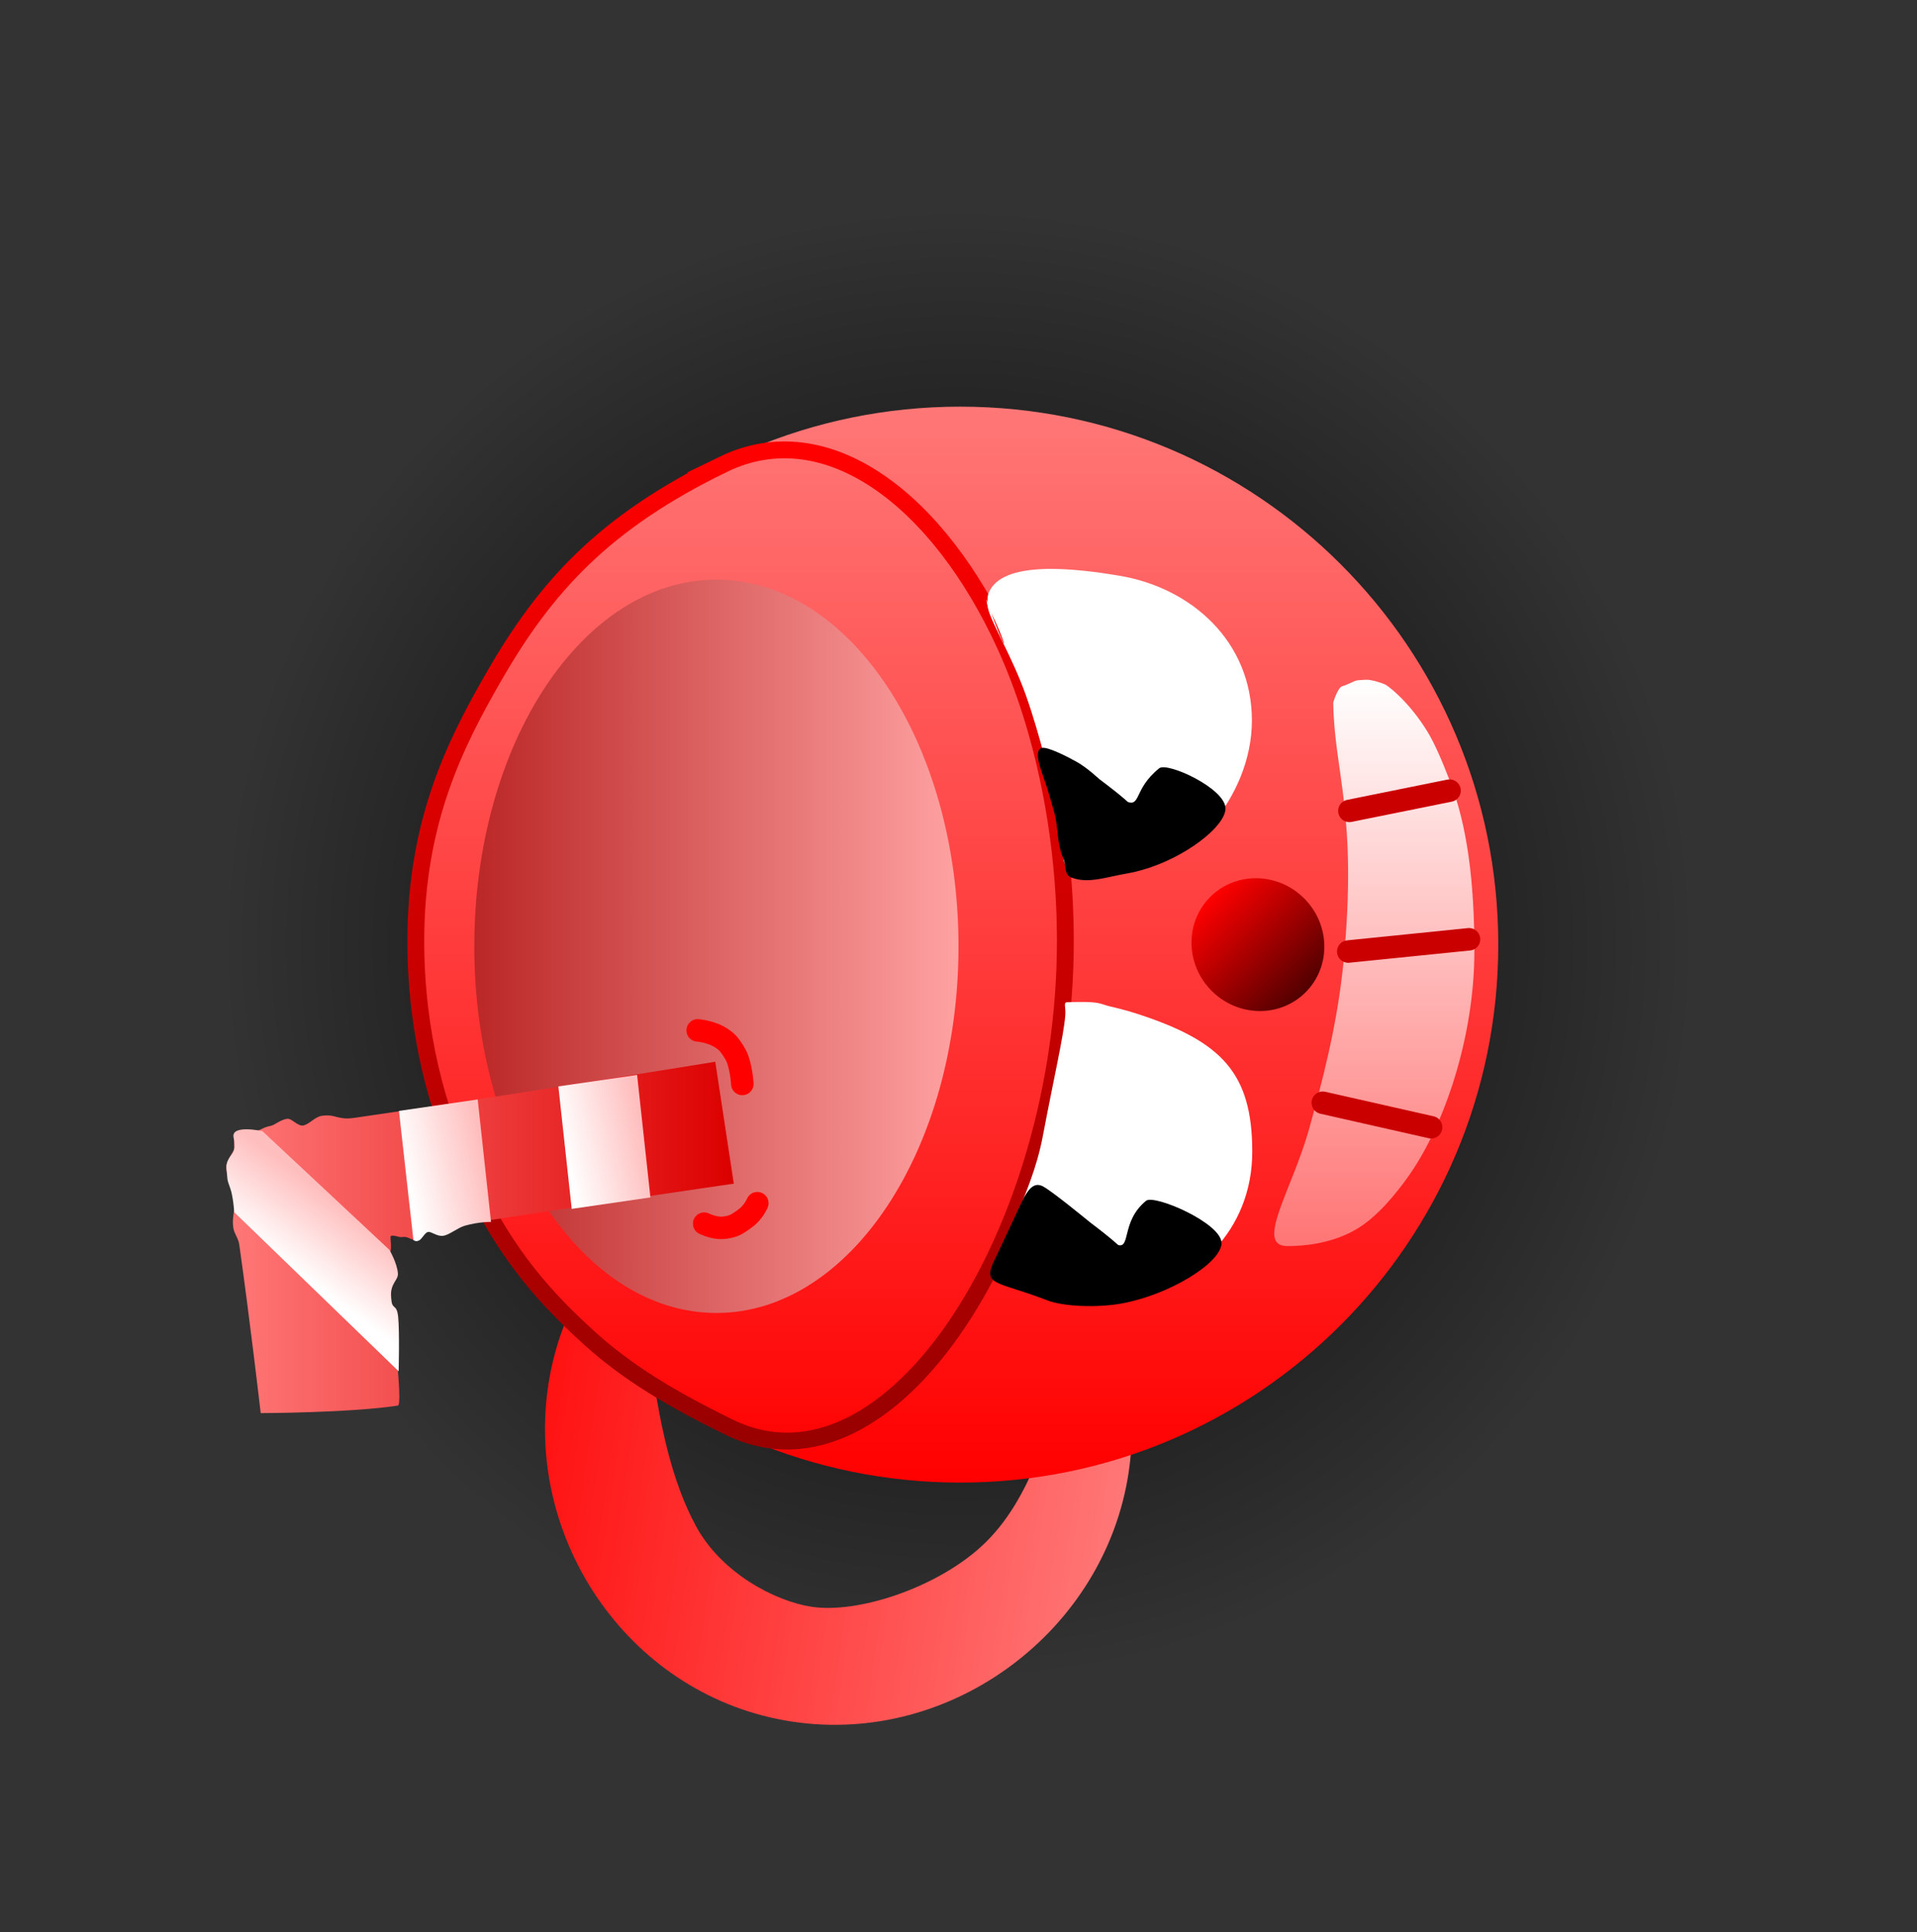 <svg version="1.1" xmlns="http://www.w3.org/2000/svg" xmlns:xlink="http://www.w3.org/1999/xlink" width="85.274" height="85.967" viewBox="0,0,85.274,85.967"><rect x="0" y="0" width="85.274" height="85.967" fill="#333333" stroke="none"/><defs><radialGradient cx="240" cy="179.043" r="32.799" gradientUnits="userSpaceOnUse" id="color-1"><stop offset="0" stop-color="#000000"/><stop offset="1" stop-color="#000000" stop-opacity="0"/></radialGradient><linearGradient x1="221.752" y1="198.643" x2="247.566" y2="202.543" gradientUnits="userSpaceOnUse" id="color-2"><stop offset="0" stop-color="#ff1212"/><stop offset="1" stop-color="#ff7777"/></linearGradient><linearGradient x1="240.076" y1="155.108" x2="240.076" y2="202.978" gradientUnits="userSpaceOnUse" id="color-3"><stop offset="0" stop-color="#ff7777"/><stop offset="1" stop-color="#ff0000"/></linearGradient><linearGradient x1="218.462" y1="179.119" x2="240" y2="179.119" gradientUnits="userSpaceOnUse" id="color-4"><stop offset="0" stop-color="#bb2727"/><stop offset="1" stop-color="#ffa2a2"/></linearGradient><linearGradient x1="230.305" y1="157.032" x2="230.305" y2="201.132" gradientUnits="userSpaceOnUse" id="color-5"><stop offset="0" stop-color="#ff0000"/><stop offset="1" stop-color="#990000"/></linearGradient><linearGradient x1="251.198" y1="176.922" x2="255.441" y2="181.164" gradientUnits="userSpaceOnUse" id="color-6"><stop offset="0" stop-color="#ff0000"/><stop offset="1" stop-color="#510000"/></linearGradient><linearGradient x1="258.496" y1="167.259" x2="258.496" y2="192.456" gradientUnits="userSpaceOnUse" id="color-7"><stop offset="0" stop-color="#ffffff"/><stop offset="1" stop-color="#ff7575"/></linearGradient><linearGradient x1="207.726" y1="192.071" x2="230.005" y2="192.071" gradientUnits="userSpaceOnUse" id="color-8"><stop offset="0" stop-color="#ff7777"/><stop offset="1" stop-color="#dc0000"/></linearGradient><linearGradient x1="222.497" y1="188.302" x2="225.999" y2="187.52" gradientUnits="userSpaceOnUse" id="color-9"><stop offset="0" stop-color="#ffffff"/><stop offset="1" stop-color="#ffbebe"/></linearGradient><linearGradient x1="215.406" y1="189.393" x2="218.909" y2="188.611" gradientUnits="userSpaceOnUse" id="color-10"><stop offset="0" stop-color="#ffffff"/><stop offset="1" stop-color="#ffbebe"/></linearGradient><linearGradient x1="210.511" y1="193.603" x2="212.65" y2="190.72" gradientUnits="userSpaceOnUse" id="color-11"><stop offset="0" stop-color="#ffffff"/><stop offset="1" stop-color="#ffbebe"/></linearGradient></defs><g transform="translate(-197.363,-137.016)"><g data-paper-data="{&quot;isPaintingLayer&quot;:true}" fill-rule="nonzero" stroke-linejoin="miter" stroke-miterlimit="10" stroke-dasharray="" stroke-dashoffset="0" style="mix-blend-mode: normal"><path d="M207.201,179.043c0,-18.114 14.685,-32.799 32.799,-32.799c18.114,0 32.799,14.685 32.799,32.799c0,18.114 -14.685,32.799 -32.799,32.799c-18.114,0 -32.799,-14.685 -32.799,-32.799z" fill="url(#color-1)" stroke="#000000" stroke-width="0" stroke-linecap="butt"/><path d="M233.464,208.503c2.045,0.309 5.48,-0.816 7.514,-2.651c2.461,-2.219 2.877,-5.647 3.998,-6.926c0.81,-0.924 2.655,-0.494 2.723,1.219c0.031,0.788 -0.011,1.589 -0.133,2.397c-1.058,7 -7.838,12.147 -14.966,11.07c-7.129,-1.077 -11.906,-7.971 -10.848,-14.97c0.225,-1.49 0.703,-2.88 1.384,-4.135c0.408,-0.751 1.907,-0.628 2.228,-0.341c1.095,0.979 0.771,6.701 2.954,10.741c1.136,2.103 3.536,3.352 5.146,3.595z" fill="url(#color-2)" stroke="none" stroke-width="0" stroke-linecap="butt"/><path d="M216.141,179.043c0,-13.219 10.716,-23.935 23.935,-23.935c13.219,0 23.935,10.716 23.935,23.935c0,13.219 -10.716,23.935 -23.935,23.935c-13.219,0 -23.935,-10.716 -23.935,-23.935z" fill="url(#color-3)" stroke="#000000" stroke-width="0" stroke-linecap="butt"/><path d="M229.231,162.805c5.948,0 10.769,7.304 10.769,16.313c0,9.01 -4.822,16.313 -10.769,16.313c-5.948,0 -10.769,-7.304 -10.769,-16.313c0,-9.01 4.822,-16.313 10.769,-16.313z" fill="url(#color-4)" stroke="none" stroke-width="0" stroke-linecap="butt"/><path d="M229.545,157.67c4.586,-2.224 9.579,1.575 12.541,8.076c1.697,3.724 2.667,8.458 2.667,13.144c0,12.865 -7.722,25.142 -14.931,21.634c-2.625,-1.277 -4.554,-2.46 -6.172,-3.913c-2.56,-2.298 -3.998,-4.235 -5.587,-7.546c-1.212,-2.527 -2.204,-6.077 -2.204,-10.175c0,-5.398 1.82,-8.899 3.484,-11.791c2.301,-4 4.908,-6.861 10.203,-9.429z" fill="none" stroke="url(#color-5)" stroke-width="0.75" stroke-linecap="butt"/><path d="M248.01,182.141c3.685,1.211 5.057,2.605 5.057,6.116c0,3.512 -2.564,5.902 -5.632,6.441c-1.878,0.33 -6.351,-0.093 -5.71,-1.544c0.348,-0.788 0.515,-0.964 0.908,-2.1c0.348,-1.006 0.835,-1.994 1.124,-3.524c0.479,-2.53 0.922,-4.435 0.993,-5.34c0.029,-0.369 -0.099,-0.578 0.083,-0.584c1.446,-0.05 1.415,0.057 1.817,0.163c0.342,0.09 0.711,0.158 1.36,0.371z" fill="#ffffff" stroke="none" stroke-width="0" stroke-linecap="butt"/><path d="M247.023,192.382c0.682,0.282 0.168,-1.001 1.322,-1.943c0.363,-0.296 3.355,0.99 3.355,1.881c0,0.878 -2.326,2.312 -4.464,2.693c-1.055,0.188 -2.558,0.139 -3.301,-0.149c-2.291,-0.889 -2.911,-0.623 -2.308,-1.844c0.198,-0.399 0.433,-0.932 0.861,-1.829c0.432,-0.904 0.704,-1.717 1.298,-1.376c0.476,0.273 2.005,1.537 2.071,1.587c1.988,1.504 1.518,1.409 1.704,1.612c0.419,0.458 -1.571,-1.058 -0.537,-0.631z" fill="#000000" stroke="none" stroke-width="0" stroke-linecap="butt"/><path d="M246.105,175.797c-0.317,0.08 -0.278,0.023 -0.794,-0.074c-0.169,-0.032 -0.091,-0.146 -0.465,-0.159c-0.191,-0.006 -0.212,-0.677 -0.242,-1.045c-0.038,-0.461 -0.162,-1.463 -0.383,-2.271c-0.109,-0.398 -0.573,-2.453 -1.211,-4.265c-0.609,-1.73 -1.581,-3.309 -1.701,-3.915c-0.158,-0.797 0,-0.174 0.272,0.554c0.25,0.669 0.57,1.346 0.396,0.864c-0.411,-1.137 -0.84,-1.574 -0.634,-2.09c0.592,-1.481 3.855,-1.095 5.819,-0.765c3.208,0.539 5.889,2.929 5.889,6.441c0,3.512 -3.02,6.491 -4.697,6.331c-0.678,0.213 -1.183,0.352 -1.54,0.442z" fill="#ffffff" stroke="none" stroke-width="0" stroke-linecap="butt"/><path d="M247.45,172.669c0.687,0.282 0.312,-0.528 1.475,-1.47c0.365,-0.296 2.952,0.896 2.952,1.786c0,0.784 -1.747,2.163 -3.654,2.722c-0.23,0.067 -0.463,0.123 -0.695,0.164c-0.46,0.081 -0.854,0.18 -1.213,0.243c-0.471,0.082 -0.883,0.103 -1.308,-0.061c-0.319,-0.123 -0.229,-0.595 -0.328,-0.81c-0.245,-0.53 -0.261,-1.13 -0.309,-1.498c-0.073,-0.563 -0.156,-0.71 -0.336,-1.367c-0.228,-0.832 -0.78,-1.919 -0.339,-2.082c0.231,-0.086 1.166,0.391 1.576,0.623c0.479,0.273 0.938,0.719 1.004,0.768c2.004,1.504 1.53,1.409 1.717,1.612c0.422,0.458 -1.583,-1.058 -0.541,-0.631z" data-paper-data="{&quot;index&quot;:null}" fill="#000000" stroke="none" stroke-width="0" stroke-linecap="butt"/><path d="M251.198,176.922c1.136,-1.136 3.007,-1.107 4.178,0.064c1.172,1.172 1.2,3.042 0.064,4.178c-1.136,1.136 -3.007,1.107 -4.178,-0.064c-1.172,-1.172 -1.2,-3.042 -0.064,-4.178z" fill="url(#color-6)" stroke="#000000" stroke-width="0" stroke-linecap="butt"/><path d="M259.003,167.481c0.302,0.195 1.094,0.862 1.829,2.041c0.374,0.6 0.698,1.406 1.01,2.199c0.794,2.013 1.106,4.553 1.106,7.599c0,3.821 -1.328,7.769 -2.938,10.035c-0.537,0.755 -1.396,1.833 -2.37,2.385c-1.153,0.653 -2.431,0.716 -3.01,0.716c-1.473,0 0.209,-2.501 0.963,-5.205c0.544,-1.952 1.265,-4.618 1.537,-7.477c0.627,-6.572 -0.414,-8.371 -0.461,-11.499c0,0 0.198,-0.694 0.421,-0.736c0.168,-0.031 0.548,-0.257 0.672,-0.257c0.089,0 0.363,-0.037 0.5,-0.017c0.396,0.056 0.741,0.216 0.741,0.216z" fill="url(#color-7)" stroke="#000000" stroke-width="0" stroke-linecap="butt"/><path d="M256.206,186.078l4.818,1.091" fill="#860c0c" stroke="#ca0000" stroke-width="1" stroke-linecap="round"/><path d="M257.338,179.351l5.372,-0.545" fill="#860c0c" stroke="#ca0000" stroke-width="1" stroke-linecap="round"/><path d="M257.388,173.093l4.455,-0.901" fill="#860c0c" stroke="#ca0000" stroke-width="1" stroke-linecap="round"/><path d="M230.005,189.678c0,0 -8.224,1.194 -12.528,1.889c-1.96,0.316 -0.833,0.447 -1.697,0.603c-0.119,0.021 -0.275,-0.151 -0.482,-0.12c-0.218,0.033 -0.327,-0.084 -0.526,-0.054c-0.076,0.011 -0.011,0.213 -0.018,0.545c-0.003,0.168 -0.1,0.369 -0.092,0.594c0.072,2.101 0.66,6.377 0.397,6.417c-2.144,0.326 -6.099,0.335 -6.099,0.335c0,0 -0.474,-4.112 -0.955,-7.504c-0.041,-0.29 -0.229,-0.477 -0.266,-0.755c-0.053,-0.398 0.031,-0.552 0.043,-0.924c0.006,-0.198 -0.043,-0.635 -0.066,-0.81c-0.053,-0.406 -0.246,-0.523 -0.28,-0.833c-0.044,-0.411 0.369,-0.821 0.351,-0.993c-0.032,-0.3 0.04,-0.498 0.04,-0.498c0,0 0.286,-0.108 0.81,-0.188c0.242,-0.037 0.465,-0.227 0.742,-0.269c0.206,-0.031 0.429,-0.271 0.756,-0.321c0.198,-0.03 0.466,0.334 0.703,0.299c0.273,-0.04 0.521,-0.383 0.839,-0.431c0.623,-0.094 0.681,0.201 1.439,0.092c6.002,-0.862 16.064,-2.498 16.064,-2.498z" fill="url(#color-8)" stroke="none" stroke-width="0" stroke-linecap="butt"/><path d="M226.296,190.29l-3.502,0.51l-0.593,-5.449l3.502,-0.51z" fill="url(#color-9)" stroke="none" stroke-width="0" stroke-linecap="butt"/><path d="M219.205,191.381c0,0 -0.51,-0.017 -1.176,0.171c-0.283,0.08 -0.675,0.4 -0.936,0.444c-0.291,0.049 -0.543,-0.204 -0.696,-0.168c-0.129,0.03 -0.262,0.297 -0.374,0.366c-0.156,0.096 -0.27,-0.005 -0.27,-0.005l-0.643,-5.747l3.502,-0.51z" fill="url(#color-10)" stroke="none" stroke-width="0" stroke-linecap="butt"/><path d="M214.685,192.622c0,0 0.342,0.579 0.378,1.048c0.023,0.309 -0.341,0.425 -0.308,1.047c0.035,0.652 0.257,0.24 0.321,0.904c0.064,0.663 0.02,2.404 0.02,2.404l-7.31,-7.074c0,0 -0.054,-0.723 -0.179,-1.063c-0.163,-0.444 -0.115,-0.336 -0.172,-0.921c-0.022,-0.227 0.122,-0.451 0.271,-0.642c0.155,-0.199 0.066,-0.611 0.047,-0.706c-0.118,-0.589 1.284,-0.277 1.284,-0.277z" fill="url(#color-11)" stroke="none" stroke-width="0" stroke-linecap="butt"/><path d="M231.051,190.547c0,0 -0.102,0.248 -0.331,0.493c-0.164,0.175 -0.442,0.349 -0.571,0.429c-0.156,0.096 -0.495,0.197 -0.808,0.173c-0.343,-0.027 -0.654,-0.185 -0.654,-0.185" fill="none" stroke="#ff0000" stroke-width="1" stroke-linecap="round"/><path d="M228.398,182.858c0,0 0.356,0.029 0.719,0.172c0.274,0.108 0.552,0.301 0.684,0.476c0.1,0.132 0.294,0.401 0.377,0.641c0.181,0.525 0.206,1.095 0.206,1.095" fill="none" stroke="#ff0000" stroke-width="1" stroke-linecap="round"/><path d="M282.637,222.984h-85.274v-85.967h85.274z" fill="none" stroke="none" stroke-width="NaN" stroke-linecap="butt"/></g></g></svg>